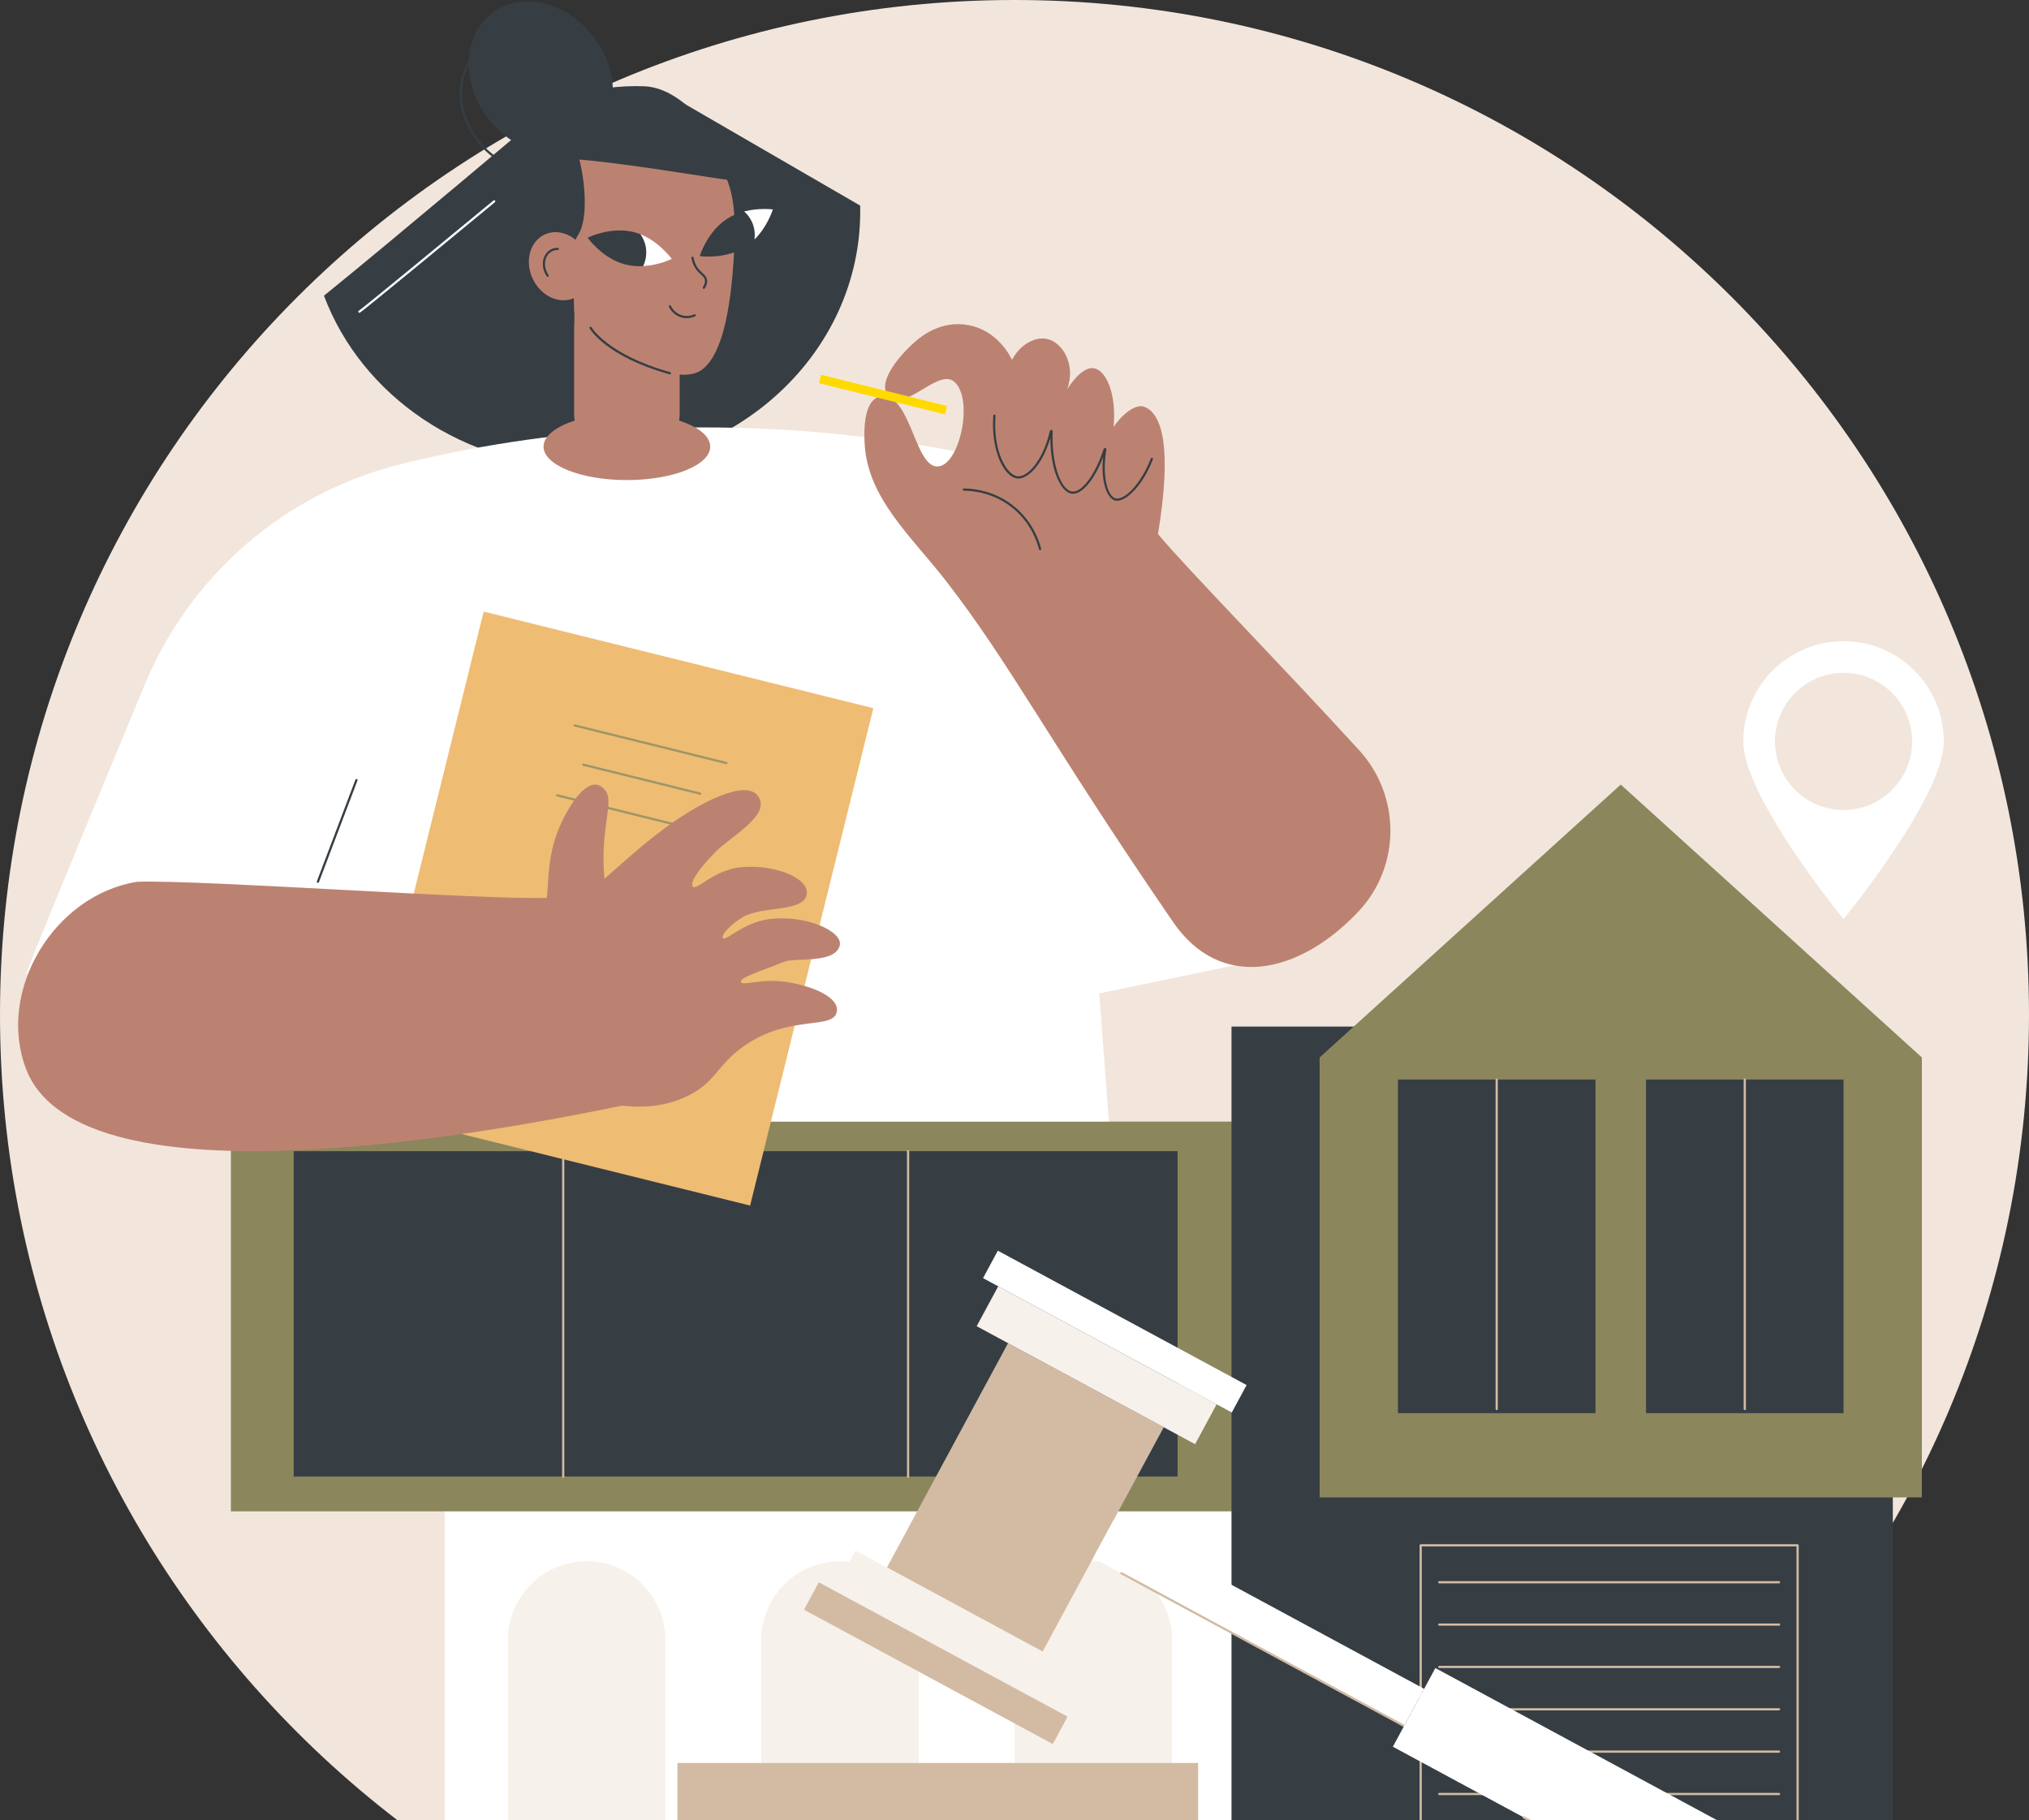 <svg width="631" height="566" viewBox="0 0 631 566" fill="none" xmlns="http://www.w3.org/2000/svg">
<rect x="0" y="0" width="631" height="566" fill="#333333" stroke="none"/>
<g clip-path="url(#clip0_103_27)">
<path d="M315.5 631C489.746 631 631 489.746 631 315.5C631 141.254 489.746 0 315.5 0C141.254 0 0 141.254 0 315.5C0 489.746 141.254 631 315.5 631Z" fill="#F2E6DC"/>
<path d="M384.114 460.22H138.341V572.903H384.114V460.22Z" fill="white"/>
<path d="M182.442 485.436C195.962 485.436 206.937 496.411 206.937 509.931V572.903H157.943V509.931C157.943 496.411 168.918 485.436 182.438 485.436H182.442Z" fill="#F7F1EB"/>
<path d="M261.224 485.436C274.744 485.436 285.719 496.411 285.719 509.931V572.903H236.725V509.931C236.725 496.411 247.7 485.436 261.22 485.436H261.224Z" fill="#F7F1EB"/>
<path d="M340.009 485.436C353.529 485.436 364.504 496.411 364.504 509.931V572.903H315.51V509.931C315.51 496.411 326.486 485.436 340.006 485.436H340.009Z" fill="#F7F1EB"/>
<path d="M417.615 348.729H71.796V469.909H417.615V348.729Z" fill="#8B865C"/>
<path d="M435.249 319.186H382.986V572.903H435.249V319.186Z" fill="#363E44"/>
<path d="M588.654 455.427H424.28V572.903H588.654V455.427Z" fill="#363E44"/>
<path d="M382.783 447.486H137.01V460.537H382.783V447.486Z" fill="#8B865C"/>
<path d="M597.681 465.571H410.391V328.789L504.038 243.942L597.681 328.789V465.571Z" fill="#8B865C"/>
<path d="M496.18 335.654H434.745V439.386H496.18V335.654Z" fill="#363E44"/>
<path d="M465.461 438.445C465.271 438.445 465.116 438.29 465.116 438.1V335.654C465.116 335.464 465.271 335.309 465.461 335.309C465.65 335.309 465.806 335.464 465.806 335.654V438.1C465.806 438.29 465.65 438.445 465.461 438.445Z" fill="#D3BBA3"/>
<path d="M573.327 335.654H511.893V439.386H573.327V335.654Z" fill="#363E44"/>
<path d="M542.612 438.445C542.422 438.445 542.267 438.29 542.267 438.1V335.654C542.267 335.464 542.422 335.309 542.612 335.309C542.801 335.309 542.957 335.464 542.957 335.654V438.1C542.957 438.29 542.801 438.445 542.612 438.445Z" fill="#D3BBA3"/>
<path d="M559.035 569.614C558.845 569.614 558.69 569.459 558.69 569.269V480.819H442.162V569.269C442.162 569.459 442.007 569.614 441.817 569.614C441.628 569.614 441.472 569.459 441.472 569.269V480.474C441.472 480.284 441.628 480.129 441.817 480.129H559.035C559.225 480.129 559.38 480.284 559.38 480.474V569.269C559.38 569.459 559.225 569.614 559.035 569.614Z" fill="#D3BBA3"/>
<path d="M553.259 492.297H447.596C447.407 492.297 447.251 492.142 447.251 491.952C447.251 491.763 447.407 491.608 447.596 491.608H553.259C553.449 491.608 553.604 491.763 553.604 491.952C553.604 492.142 553.449 492.297 553.259 492.297Z" fill="#D3BBA3"/>
<path d="M553.259 505.465H447.596C447.407 505.465 447.251 505.31 447.251 505.121C447.251 504.931 447.407 504.776 447.596 504.776H553.259C553.449 504.776 553.604 504.931 553.604 505.121C553.604 505.31 553.449 505.465 553.259 505.465Z" fill="#D3BBA3"/>
<path d="M553.259 518.634H447.596C447.407 518.634 447.251 518.479 447.251 518.289C447.251 518.099 447.407 517.944 447.596 517.944H553.259C553.449 517.944 553.604 518.099 553.604 518.289C553.604 518.479 553.449 518.634 553.259 518.634Z" fill="#D3BBA3"/>
<path d="M553.259 531.802H447.596C447.407 531.802 447.251 531.647 447.251 531.457C447.251 531.268 447.407 531.112 447.596 531.112H553.259C553.449 531.112 553.604 531.268 553.604 531.457C553.604 531.647 553.449 531.802 553.259 531.802Z" fill="#D3BBA3"/>
<path d="M553.259 544.97H447.596C447.407 544.97 447.251 544.815 447.251 544.625C447.251 544.436 447.407 544.281 447.596 544.281H553.259C553.449 544.281 553.604 544.436 553.604 544.625C553.604 544.815 553.449 544.97 553.259 544.97Z" fill="#D3BBA3"/>
<path d="M553.259 558.138H447.596C447.407 558.138 447.251 557.983 447.251 557.794C447.251 557.604 447.407 557.449 447.596 557.449H553.259C553.449 557.449 553.604 557.604 553.604 557.794C553.604 557.983 553.449 558.138 553.259 558.138Z" fill="#D3BBA3"/>
<path d="M366.218 357.925H91.34V459.082H366.218V357.925Z" fill="#363E44"/>
<path d="M175.153 459.499C174.963 459.499 174.808 459.344 174.808 459.154V357.925C174.808 357.736 174.963 357.58 175.153 357.58C175.342 357.58 175.497 357.736 175.497 357.925V459.154C175.497 459.344 175.342 459.499 175.153 459.499Z" fill="#D3BBA3"/>
<path d="M282.405 459.499C282.216 459.499 282.06 459.344 282.06 459.154V357.925C282.06 357.736 282.216 357.58 282.405 357.58C282.595 357.58 282.75 357.736 282.75 357.925V459.154C282.75 459.344 282.595 459.499 282.405 459.499Z" fill="#D3BBA3"/>
<path d="M573.327 199.368C556.111 199.368 542.153 213.326 542.153 230.543C542.153 247.759 573.327 285.753 573.327 285.753C573.327 285.753 604.501 247.759 604.501 230.543C604.501 213.326 590.544 199.368 573.327 199.368Z" fill="white"/>
<path d="M574.057 251.839C585.83 251.44 595.051 241.573 594.652 229.799C594.253 218.026 584.386 208.805 572.613 209.204C560.839 209.602 551.618 219.47 552.017 231.243C552.416 243.017 562.283 252.238 574.057 251.839Z" fill="#F2E6DC"/>
<path d="M372.611 548.149H210.675V572.817H372.611V548.149Z" fill="#D3BBA3"/>
<path d="M361.914 443.766L313.492 417.617L275.818 487.38L324.24 513.529L361.914 443.766Z" fill="#D3BBA3"/>
<path d="M378.361 436.629L310.434 399.947L303.736 412.349L371.664 449.032L378.361 436.629Z" fill="#F7F1EB"/>
<path d="M387.681 430.648L310.318 388.87L305.714 397.396L383.077 439.173L387.681 430.648Z" fill="white"/>
<path d="M333.989 518.795L266.062 482.113L259.364 494.516L327.291 531.198L333.989 518.795Z" fill="#F7F1EB"/>
<path d="M332.008 533.745L254.645 491.968L250.041 500.493L327.404 542.271L332.008 533.745Z" fill="#D3BBA3"/>
<path d="M442.895 525.098L346.19 472.875L339.959 484.413L436.664 536.636L442.895 525.098Z" fill="white"/>
<path d="M436.673 536.981C436.618 536.981 436.562 536.967 436.511 536.94L348.571 489.453C348.402 489.363 348.34 489.153 348.433 488.987C348.522 488.818 348.733 488.756 348.902 488.849L436.842 536.336C437.011 536.426 437.073 536.636 436.98 536.802C436.918 536.915 436.797 536.981 436.676 536.981H436.673Z" fill="#D3BBA3"/>
<path d="M539.895 569.138L446.382 518.639L433.173 543.098L526.686 593.597L539.895 569.138Z" fill="white"/>
<path d="M526.695 593.936C526.64 593.936 526.582 593.923 526.53 593.895L473.684 565.359C473.516 565.269 473.453 565.059 473.547 564.893C473.636 564.724 473.847 564.662 474.015 564.755L526.557 593.13L536.285 575.117C536.374 574.948 536.584 574.886 536.753 574.979C536.922 575.069 536.984 575.279 536.891 575.444L526.999 593.761C526.954 593.84 526.882 593.902 526.795 593.926C526.764 593.936 526.73 593.94 526.695 593.94V593.936Z" fill="#D3BBA3"/>
<path d="M208.913 29.978L168.163 35.777C168.163 35.777 122.273 74.534 100.753 91.94C112.425 123.031 144.282 145.34 181.759 145.34C229.125 145.34 267.523 109.704 267.523 65.745C267.523 65.134 267.513 64.524 267.499 63.917L208.913 29.978Z" fill="#363E44"/>
<path d="M183.246 44.3C192.416 37.452 193.114 22.88 184.804 11.752C176.495 0.624 162.324 -2.846 153.154 4.002C143.984 10.85 143.286 25.422 151.595 36.55C159.905 47.678 174.076 51.148 183.246 44.3Z" fill="#363E44"/>
<path d="M166.184 53.397C159.702 53.397 152.768 49.908 148.037 43.57C144.527 38.87 142.737 33.326 142.996 27.95C143.254 22.55 145.547 17.971 149.45 15.058C157.488 9.058 169.929 12.082 177.19 21.802C184.449 31.522 183.818 44.311 175.78 50.315C172.984 52.404 169.649 53.397 166.191 53.397H166.184ZM159.04 12.661C155.723 12.661 152.533 13.613 149.857 15.613C146.123 18.402 143.927 22.795 143.682 27.985C143.434 33.198 145.175 38.587 148.588 43.16C155.619 52.576 167.629 55.538 175.363 49.763C183.093 43.991 183.666 31.633 176.635 22.216C172.039 16.061 165.312 12.661 159.043 12.661H159.04Z" fill="#363E44"/>
<path d="M111.77 97.246C111.628 97.246 111.497 97.16 111.446 97.019C111.384 96.85 111.466 96.664 111.625 96.588C112.694 95.95 139.444 73.92 153.471 62.338C153.619 62.217 153.836 62.238 153.957 62.383C154.078 62.531 154.057 62.748 153.912 62.869C144.23 70.865 112.583 96.974 111.89 97.222C111.852 97.236 111.811 97.243 111.773 97.243L111.77 97.246Z" fill="white"/>
<path d="M357.498 182.149C344.95 160.643 323.758 145.558 299.325 140.761C226.757 126.51 165.887 134.013 124.324 144.416C88.502 153.381 59.107 178.894 44.956 213.002C28.771 252.017 8.424 301.266 8.231 302.718L112.456 348.674H344.836L341.857 308.856L396.085 297.622L357.498 182.152V182.149Z" fill="white"/>
<path d="M98.857 274.516C98.815 274.516 98.774 274.509 98.736 274.492C98.557 274.423 98.467 274.226 98.536 274.047L110.525 242.438C110.594 242.259 110.794 242.173 110.97 242.238C111.149 242.307 111.239 242.504 111.17 242.683L99.181 274.292C99.129 274.43 98.998 274.516 98.86 274.516H98.857Z" fill="#363E44"/>
<path d="M271.607 220.193L150.408 190.154L112.081 344.797L233.279 374.836L271.607 220.193Z" fill="#EFBC73"/>
<path d="M225.898 237.59C225.87 237.59 225.843 237.59 225.815 237.58L178.59 225.877C178.404 225.832 178.294 225.643 178.339 225.46C178.383 225.274 178.573 225.164 178.756 225.208L225.981 236.911C226.167 236.956 226.277 237.146 226.232 237.328C226.195 237.487 226.053 237.59 225.898 237.59Z" fill="#9E9569"/>
<path d="M220.512 259.334C220.485 259.334 220.457 259.334 220.429 259.324L173.204 247.621C173.018 247.576 172.908 247.386 172.953 247.204C172.997 247.018 173.187 246.907 173.37 246.952L220.595 258.655C220.781 258.7 220.891 258.889 220.847 259.072C220.809 259.231 220.667 259.334 220.512 259.334Z" fill="#9E9569"/>
<path d="M217.767 247.114C217.74 247.114 217.712 247.114 217.685 247.104L181.331 238.097C181.145 238.052 181.035 237.866 181.08 237.68C181.125 237.494 181.314 237.384 181.497 237.428L217.85 246.435C218.036 246.48 218.147 246.669 218.102 246.852C218.064 247.011 217.923 247.114 217.767 247.114Z" fill="#9E9569"/>
<path d="M8.027 332.192C24.902 377.11 157.716 351.102 193.434 343.771C198.551 344.371 206.296 344.485 213.943 340.716C222.66 336.42 222.902 331.192 231.394 325.227C245.731 315.159 259.458 320.503 260.275 314.352C260.834 310.128 252.969 306.666 244.973 305.376C236.763 304.052 230.898 306.649 230.439 305.366C229.936 303.959 236.239 302.09 243.859 299.049C247.4 297.635 259.513 299.742 261.127 294.084C262.413 289.574 250.369 284.233 238.984 285.805C230.929 286.919 225.691 292.822 224.798 291.636C224.129 290.746 227.336 287.305 230.984 285.16C237.004 281.626 249.421 283.647 250.804 278.412C252.159 273.282 241.559 268.803 230.994 269.585C222.088 270.247 216.561 277.109 215.443 275.64C214.657 274.609 216.492 271.02 222.395 264.989C227.322 259.955 240.149 253.338 235.649 247.397C231.867 242.401 218.229 249.028 206.792 257.462C199.213 263.051 192.196 269.592 187.997 273.202C187.71 270.275 187.459 265.751 188.007 260.282C188.983 250.531 190.603 247.159 186.997 244.58C183.283 241.921 178.256 247.924 174.511 255.986C170.042 265.603 170.677 274.251 170.07 279.161C150.854 279.902 61.821 273.43 42.605 274.168C16.782 278.333 -1.055 308.004 8.031 332.189L8.027 332.192Z" fill="#BC8271"/>
<path d="M421.794 284.112C403.637 302.904 379.596 308.211 364.808 286.667C326.234 230.477 314.207 206.306 293.953 180.325C283.322 166.687 270.075 155.067 268.93 138.479C268.423 131.124 269.371 123.048 274.802 123.221C283.285 123.493 284.564 145.009 291.484 145.04C298.435 145.071 303.004 123.831 296.684 118.625C291.581 114.425 280.84 129 276.057 122.8C272.785 118.559 280.116 110.025 284.857 106.015C286.36 104.743 292.677 99.398 301.325 101.108C310.473 102.915 314.341 111.053 314.721 111.887C317.172 107.191 321.807 104.598 325.541 105.363C330.527 106.387 334.754 113.577 331.82 121.135C332.351 120.273 336.344 113.908 340.164 114.487C343.912 115.056 347.281 122.269 346.319 132.734C349.719 127.81 353.598 125.707 355.698 126.424C361.587 128.434 364.487 139.672 360.125 166.056C370.045 177.828 397.244 205.434 422.691 233.27C435.662 247.462 435.676 269.299 422.536 283.336C422.294 283.595 422.046 283.853 421.798 284.112H421.794Z" fill="#BC8271"/>
<path d="M323.462 171.073C323.306 171.073 323.169 170.97 323.127 170.815C322.403 167.987 320.424 162.595 315.283 158.26C309.473 153.361 303.063 152.592 299.756 152.568C299.566 152.568 299.411 152.412 299.415 152.219C299.415 152.03 299.559 151.864 299.763 151.878C303.159 151.902 309.752 152.692 315.728 157.733C321.013 162.191 323.051 167.736 323.796 170.642C323.844 170.829 323.731 171.015 323.548 171.063C323.52 171.07 323.489 171.073 323.462 171.073Z" fill="#363E44"/>
<path d="M347.419 155.691C347.171 155.691 346.933 155.66 346.712 155.595C344.202 154.871 342.278 149.64 343.057 142.144C340.344 149.226 336.409 153.898 333.313 153.512C329.996 153.099 326.682 146.44 326.648 136.193C324.272 144.396 319.658 149.085 316.417 148.778C312.186 148.378 308.08 139.923 308.911 129.207C308.925 129.017 309.09 128.876 309.28 128.89C309.469 128.903 309.611 129.069 309.597 129.258C308.742 140.275 313.1 147.771 316.479 148.088C319.721 148.395 324.5 142.799 326.499 133.989C326.551 133.762 326.758 133.613 326.989 133.644C327.217 133.675 327.382 133.875 327.372 134.11C326.951 144.802 330.144 152.423 333.392 152.826C336.44 153.205 340.664 147.526 343.212 139.61C343.285 139.382 343.512 139.254 343.74 139.31C343.967 139.365 344.109 139.585 344.071 139.82C342.668 147.968 344.402 154.212 346.902 154.933C349.526 155.688 354.694 150.785 357.915 142.54C357.984 142.365 358.184 142.275 358.363 142.344C358.539 142.413 358.629 142.613 358.56 142.792C355.408 150.861 350.491 155.691 347.419 155.691Z" fill="#363E44"/>
<path d="M195.024 82.547H194.893C185.866 82.547 178.549 89.865 178.549 98.891V128.372C178.549 137.399 185.866 144.716 194.893 144.716H195.024C204.05 144.716 211.368 137.399 211.368 128.372V98.891C211.368 89.865 204.05 82.547 195.024 82.547Z" fill="#BC8271"/>
<path d="M197.572 40.791C199.065 40.646 213.368 39.474 221.984 49.256C228.398 56.535 229.167 65.876 228.088 81.744C226.819 100.426 223.45 111.418 218.071 115.107C209.575 120.935 184.111 107.904 174.535 91.591C167.625 79.816 168.411 64.652 175.718 53.001C183.004 41.384 196.62 40.887 197.572 40.794V40.791Z" fill="#BC8271"/>
<path d="M231.446 65.741C231.429 65.865 231.508 65.965 231.491 66.09C231.491 66.096 231.491 66.1 231.487 66.103C231.811 67.824 232.156 69.638 232.787 71.272C233.067 71.996 233.546 72.406 233.887 73.058C234.135 73.537 234.373 73.996 234.639 74.454C238.766 70.376 240.349 65.117 240.349 65.117C240.349 65.117 236.115 64.545 231.446 65.741Z" fill="white"/>
<path d="M217.661 79.454C217.723 79.527 217.788 79.596 217.854 79.668C219.236 79.82 226.15 80.354 231.774 76.765C232.829 76.092 233.77 75.313 234.608 74.489C234.68 74.013 234.729 73.531 234.729 73.037C234.729 70.134 233.453 67.534 231.436 65.748C229.691 66.203 227.877 66.91 226.177 67.993C220.467 71.638 218.05 78.278 217.661 79.454Z" fill="#363E44"/>
<path d="M198.675 77.454C198.637 79.523 198.996 81.092 200.12 82.723C205.044 82.427 208.909 80.496 208.909 80.496C208.909 80.496 205.123 75.237 199.179 72.834C198.637 74.258 198.699 75.986 198.672 77.454H198.675Z" fill="white"/>
<path d="M199.165 72.831C198.503 72.568 197.81 72.341 197.093 72.158C189.865 70.341 182.738 73.91 182.738 73.91C182.738 73.91 187.328 80.427 194.555 82.247C196.42 82.716 198.282 82.826 200.013 82.73C201.537 79.575 201.268 75.765 199.162 72.827L199.165 72.831Z" fill="#363E44"/>
<path d="M159.526 50.359C154.488 66.641 163.432 87.685 178.511 100.922C179.018 94.853 176.78 77.385 179.659 73.251C183.245 68.103 181.725 55.304 180.163 49.604C199.575 51.287 228.088 56.669 228.66 56.062C230.353 54.259 227.084 47.287 219.588 38.815C215.361 34.036 208.613 27.136 200.344 26.826C185.635 26.274 165.781 30.143 159.526 50.363V50.359Z" fill="#363E44"/>
<path d="M182.311 78.844C184.88 84.275 183.238 90.44 178.649 92.609C174.056 94.781 168.253 92.136 165.684 86.702C163.115 81.268 164.757 75.106 169.346 72.937C173.939 70.765 179.742 73.41 182.311 78.844Z" fill="#BC8271"/>
<path d="M170.336 86.082C170.229 86.082 170.122 86.03 170.053 85.937C169.829 85.619 169.632 85.278 169.46 84.919C168.077 81.992 168.984 78.647 171.487 77.465C172.108 77.172 172.773 77.034 173.473 77.047C173.663 77.051 173.815 77.21 173.811 77.399C173.808 77.585 173.653 77.737 173.466 77.737C173.466 77.737 173.463 77.737 173.459 77.737C172.863 77.723 172.304 77.844 171.784 78.089C169.625 79.109 168.863 82.04 170.087 84.626C170.239 84.947 170.418 85.257 170.618 85.544C170.729 85.699 170.691 85.916 170.535 86.023C170.477 86.064 170.404 86.085 170.339 86.085L170.336 86.082Z" fill="#363E44"/>
<path d="M218.874 89.826C218.809 89.826 218.743 89.809 218.685 89.767C218.526 89.661 218.485 89.447 218.588 89.288C219.123 88.485 219.333 87.737 219.209 87.068C219.078 86.364 218.619 85.947 217.985 85.368C217.492 84.919 216.93 84.409 216.392 83.64C215.705 82.661 215.243 81.506 215.012 80.209C214.978 80.023 215.102 79.844 215.292 79.809C215.481 79.775 215.657 79.899 215.692 80.089C215.905 81.285 216.333 82.347 216.957 83.247C217.45 83.954 217.981 84.437 218.447 84.861C219.126 85.478 219.712 86.013 219.885 86.944C220.043 87.795 219.798 88.716 219.16 89.674C219.095 89.774 218.985 89.83 218.874 89.83V89.826Z" fill="#363E44"/>
<path d="M213.55 98.926C212.964 98.926 212.316 98.843 211.637 98.615C209.313 97.84 208.268 95.936 208.002 95.371C207.923 95.198 207.996 94.991 208.168 94.912C208.34 94.829 208.547 94.905 208.627 95.078C208.861 95.581 209.792 97.274 211.857 97.96C213.709 98.577 215.299 98.005 215.895 97.729C216.068 97.65 216.274 97.726 216.354 97.898C216.433 98.07 216.357 98.277 216.185 98.357C215.733 98.567 214.771 98.926 213.557 98.926H213.55Z" fill="#363E44"/>
<path d="M208.313 116.39C208.282 116.39 208.251 116.387 208.22 116.376C188.531 110.88 183.555 102.439 183.352 102.084C183.259 101.919 183.318 101.708 183.483 101.615C183.649 101.522 183.859 101.577 183.952 101.743C184 101.829 189.031 110.304 208.406 115.714C208.589 115.766 208.695 115.956 208.644 116.138C208.602 116.29 208.464 116.39 208.313 116.39Z" fill="#363E44"/>
<path d="M194.958 149.268C209.271 149.268 220.874 144.613 220.874 138.872C220.874 133.13 209.271 128.476 194.958 128.476C180.645 128.476 169.042 133.13 169.042 138.872C169.042 144.613 180.645 149.268 194.958 149.268Z" fill="#BC8271"/>
<path d="M294.502 126.234L255.364 116.534L254.718 119.141L293.856 128.841L294.502 126.234Z" fill="#FFDA00"/>
</g>
<defs>
<clipPath id="clip0_103_27">
<rect width="631" height="631" fill="white"/>
</clipPath>
</defs>
</svg>

